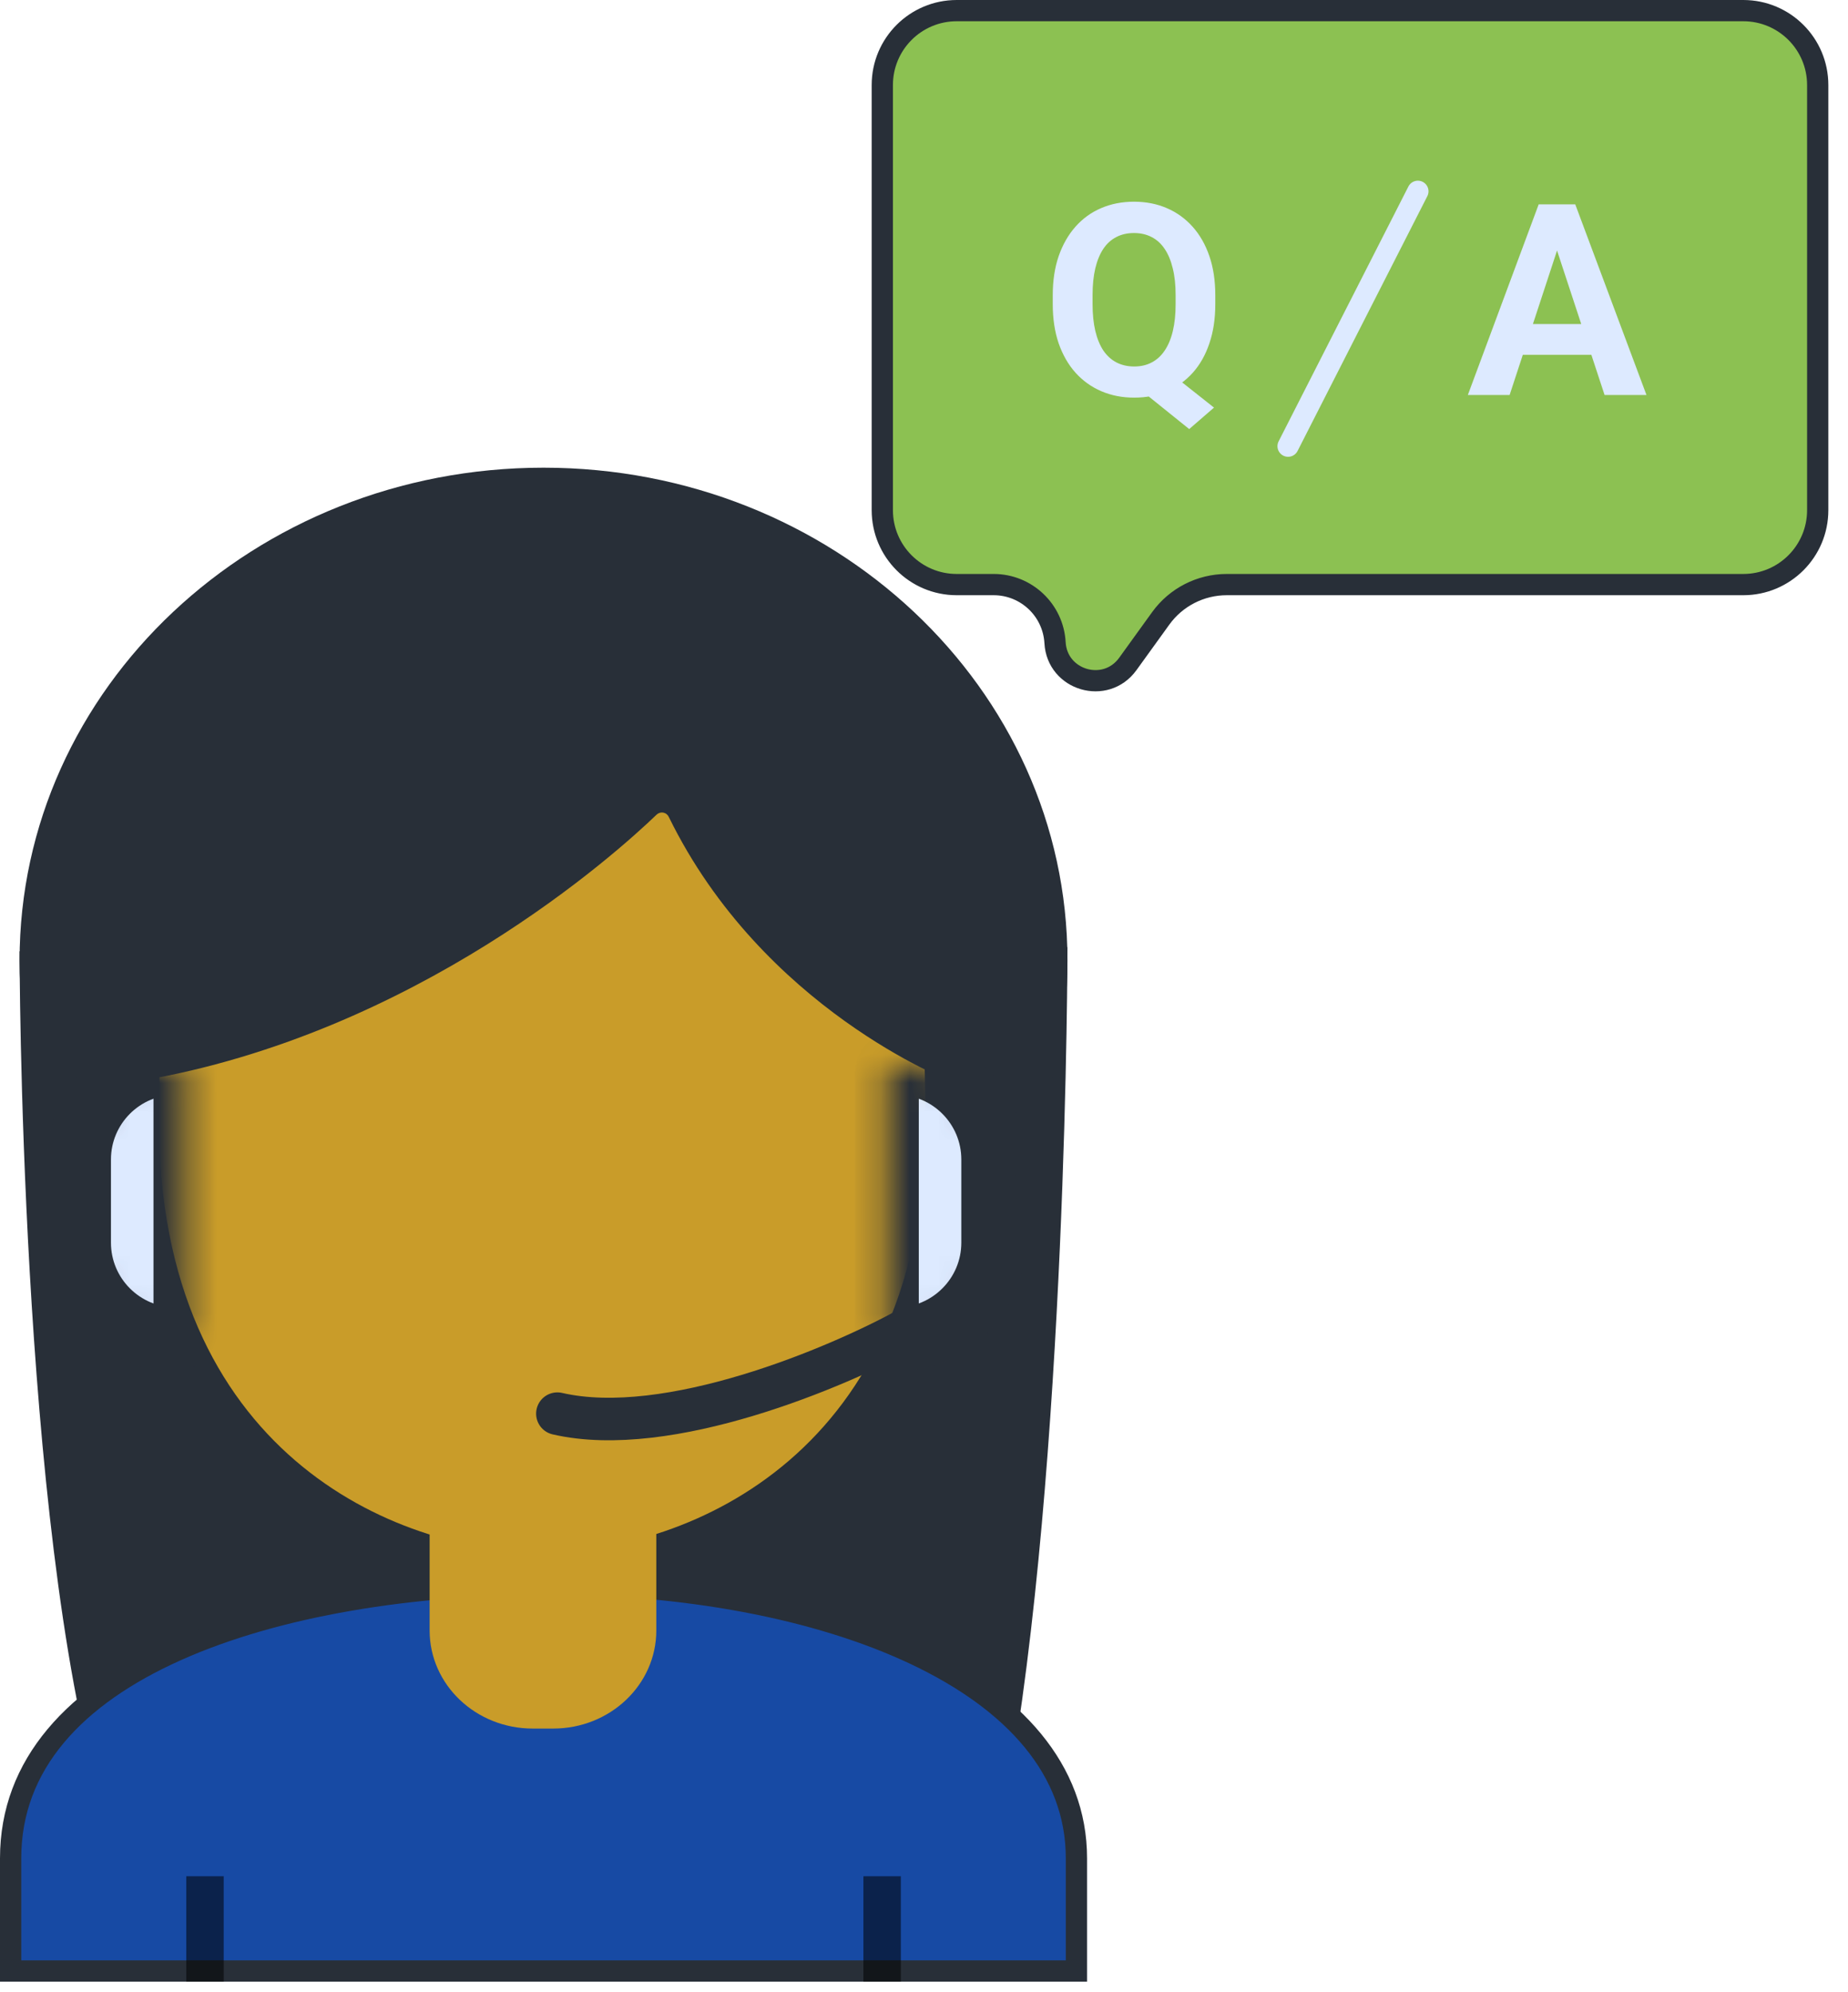 <svg width="64" height="69" viewBox="0 0 64 69" fill="none" xmlns="http://www.w3.org/2000/svg">
<path d="M3.49 62.391C0.678 52.739 0.678 32.948 0.678 32.948L36.968 32.805C36.968 32.805 36.968 50.73 34.86 62.265L3.49 62.391Z" fill="#282F38"/>
<path d="M18.823 50.328C28.845 50.328 36.968 42.688 36.968 33.263C36.968 23.838 28.845 16.198 18.823 16.198C8.802 16.198 0.678 23.838 0.678 33.263C0.678 42.688 8.802 50.328 18.823 50.328Z" fill="#282F38"/>
<path d="M18.966 54.861L18.967 54.861C23.651 54.855 28.263 55.678 31.689 57.297C35.122 58.919 37.279 61.291 37.279 64.361V68.265H0.368V64.361C0.368 61.099 2.608 58.733 6.115 57.163C9.619 55.593 14.305 54.865 18.966 54.861Z" fill="#174AA4" stroke="#282F38" stroke-width="0.736"/>
<path d="M18.802 52.329H14.879V56.472C14.879 58.347 16.477 59.868 18.448 59.868H19.16C21.13 59.868 22.729 58.347 22.729 56.472V52.329H18.802Z" fill="#C99C29"/>
<path d="M18.776 19.205C8.256 19.205 5.504 27.357 5.504 38.815C5.504 50.268 13.665 53.763 18.776 53.763C23.887 53.763 32.048 50.268 32.048 38.815C32.048 27.357 29.296 19.205 18.776 19.205Z" fill="#C99C29"/>
<path d="M22.742 28.212C21.347 29.556 14.409 35.808 4.848 37.436V24.622C4.848 24.622 8.974 16.435 18.876 16.435C28.778 16.435 32.908 24.83 32.908 24.83V37.441C32.908 37.441 26.419 34.952 23.162 28.295C23.144 28.256 23.118 28.223 23.085 28.197C23.053 28.171 23.014 28.153 22.973 28.145C22.932 28.137 22.89 28.139 22.85 28.151C22.809 28.163 22.773 28.184 22.742 28.212Z" fill="#282F38"/>
<path opacity="0.54" d="M6.451 64.983H7.747V68.638H6.451V64.983ZM29.902 64.983H31.198V68.638H29.902V64.983Z" fill="black"/>
<mask id="path-8-inside-1_1803_248701" fill="white">
<path d="M2.738 40.16C2.738 38.312 4.237 36.813 6.085 36.813C6.27 36.813 6.42 36.963 6.42 37.148V46.05C6.42 46.235 6.27 46.385 6.085 46.385C4.237 46.385 2.738 44.886 2.738 43.038V40.16Z"/>
</mask>
<path d="M2.738 40.16C2.738 38.312 4.237 36.813 6.085 36.813C6.27 36.813 6.42 36.963 6.42 37.148V46.05C6.42 46.235 6.27 46.385 6.085 46.385C4.237 46.385 2.738 44.886 2.738 43.038V40.16Z" fill="#DDEAFF" stroke="#282F38" stroke-width="2.209" mask="url(#path-8-inside-1_1803_248701)"/>
<mask id="path-9-inside-2_1803_248701" fill="white">
<path d="M34.397 40.16C34.397 38.312 32.898 36.813 31.05 36.813C30.865 36.813 30.715 36.963 30.715 37.148V46.05C30.715 46.235 30.865 46.385 31.05 46.385C32.898 46.385 34.397 44.886 34.397 43.038V40.16Z"/>
</mask>
<path d="M34.397 40.16C34.397 38.312 32.898 36.813 31.05 36.813C30.865 36.813 30.715 36.963 30.715 37.148V46.05C30.715 46.235 30.865 46.385 31.05 46.385C32.898 46.385 34.397 44.886 34.397 43.038V40.16Z" fill="#DDEAFF" stroke="#282F38" stroke-width="2.209" mask="url(#path-9-inside-2_1803_248701)"/>
<path d="M31.451 46.016C28.997 47.366 23.131 49.845 19.303 48.961" stroke="#282F38" stroke-width="1.473" stroke-linecap="round"/>
<path d="M30.556 2.945C30.556 1.522 31.709 0.368 33.133 0.368H60.374C61.797 0.368 62.951 1.522 62.951 2.945V17.67C62.951 19.093 61.797 20.247 60.374 20.247H42.485C41.58 20.247 40.729 20.682 40.199 21.416L39.058 22.997C38.289 24.061 36.61 23.569 36.538 22.258C36.475 21.13 35.542 20.247 34.412 20.247H33.133C31.709 20.247 30.556 19.093 30.556 17.67V2.945Z" fill="#8CC152" stroke="#282F38" stroke-width="0.736"/>
<path d="M44.609 15.453L49.104 6.626" stroke="#DDEAFF" stroke-width="0.736" stroke-linecap="round"/>
<path d="M40.256 12.702L42.043 14.117L41.185 14.861L39.426 13.445L40.256 12.702ZM42.088 10.225V10.538C42.088 11.04 42.02 11.491 41.884 11.89C41.751 12.289 41.559 12.629 41.308 12.91C41.057 13.188 40.761 13.402 40.419 13.55C40.077 13.698 39.698 13.772 39.28 13.772C38.866 13.772 38.487 13.698 38.142 13.55C37.797 13.402 37.499 13.188 37.248 12.91C36.997 12.629 36.802 12.289 36.663 11.89C36.527 11.491 36.459 11.04 36.459 10.538V10.225C36.459 9.72 36.527 9.27 36.663 8.873C36.802 8.474 36.996 8.134 37.244 7.853C37.492 7.572 37.788 7.357 38.133 7.209C38.478 7.061 38.857 6.986 39.271 6.986C39.689 6.986 40.068 7.061 40.41 7.209C40.755 7.357 41.052 7.572 41.303 7.853C41.554 8.134 41.748 8.474 41.884 8.873C42.02 9.27 42.088 9.72 42.088 10.225ZM40.714 10.538V10.216C40.714 9.865 40.681 9.557 40.614 9.291C40.55 9.025 40.457 8.801 40.333 8.619C40.212 8.438 40.062 8.302 39.884 8.211C39.705 8.117 39.501 8.071 39.271 8.071C39.041 8.071 38.837 8.117 38.659 8.211C38.481 8.302 38.331 8.438 38.21 8.619C38.089 8.801 37.997 9.025 37.933 9.291C37.87 9.557 37.838 9.865 37.838 10.216V10.538C37.838 10.886 37.87 11.194 37.933 11.463C37.997 11.729 38.089 11.955 38.21 12.139C38.334 12.321 38.485 12.458 38.664 12.552C38.845 12.646 39.051 12.693 39.28 12.693C39.51 12.693 39.713 12.646 39.888 12.552C40.067 12.458 40.216 12.321 40.337 12.139C40.461 11.955 40.555 11.729 40.618 11.463C40.682 11.194 40.714 10.886 40.714 10.538Z" fill="#DDEAFF"/>
<path d="M54.078 8.207L52.281 13.681H50.834L53.288 7.077H54.209L54.078 8.207ZM55.57 13.681L53.769 8.207L53.624 7.077H54.554L57.021 13.681H55.57ZM55.488 11.223V12.289H52V11.223H55.488Z" fill="#DDEAFF"/>
</svg>
